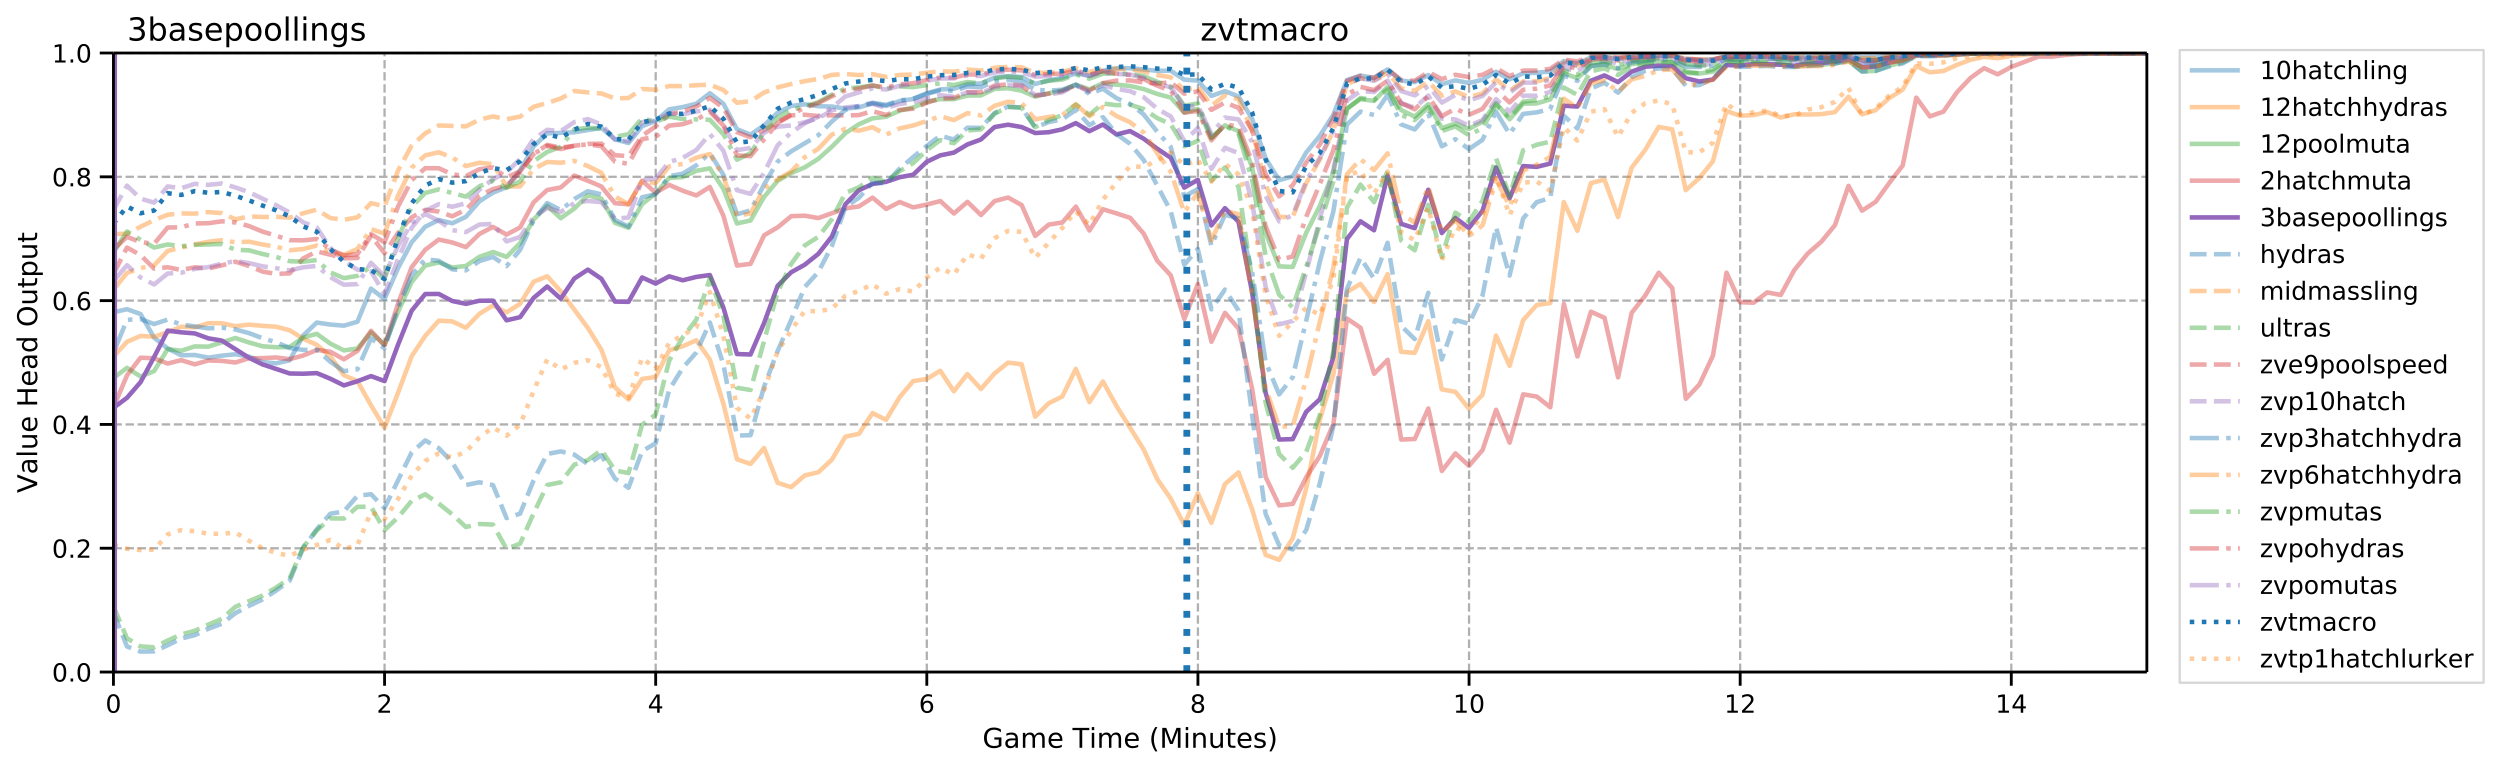 <svg height="450.711" viewBox="0 0 1097.662 338.034" width="1463.549" xmlns="http://www.w3.org/2000/svg" xmlns:xlink="http://www.w3.org/1999/xlink"><defs><style>*{stroke-linecap:butt;stroke-linejoin:round}</style></defs><g id="figure_1"><path d="M0 338.034h1097.662V0H0z" fill="#fff" id="patch_1"/><g id="axes_1"><path d="M49.807 295.074h892.8v-271.8h-892.8z" fill="#fff" id="patch_2"/><g id="matplotlib.axis_1"><g id="xtick_1"><path clip-path="url(#pd19c0a095e)" d="M49.807 295.074v-271.8" fill="none" stroke="#b0b0b0" stroke-dasharray="3.7,1.6" id="line2d_1"/><g id="line2d_2"><defs><path d="M0 0v6" id="mcd0b3c9def" stroke="#000" stroke-width="1.25"/></defs><use x="49.807" xlink:href="#mcd0b3c9def" y="295.074" stroke="#000" stroke-width="1.25"/></g><g id="text_1"><defs><path d="M31.781 66.406q-7.61 0-11.453-7.5Q16.5 51.422 16.5 36.375q0-14.984 3.828-22.484 3.844-7.5 11.453-7.5 7.672 0 11.5 7.5 3.844 7.5 3.844 22.484 0 15.047-3.844 22.531-3.828 7.5-11.5 7.5zm0 7.813q12.266 0 18.735-9.703 6.468-9.688 6.468-28.141 0-18.406-6.468-28.11-6.47-9.687-18.735-9.687-12.25 0-18.718 9.688-6.47 9.703-6.47 28.109 0 18.453 6.47 28.14Q19.53 74.22 31.78 74.22z" id="DejaVuSans-30"/></defs><use xlink:href="#DejaVuSans-30" transform="matrix(.11 0 0 -.11 46.308 312.932)"/></g></g><g id="xtick_2"><path clip-path="url(#pd19c0a095e)" d="M168.847 295.074v-271.8" fill="none" stroke="#b0b0b0" stroke-dasharray="3.7,1.6" id="line2d_3"/><use x="168.847" xlink:href="#mcd0b3c9def" y="295.074" stroke="#000" stroke-width="1.25" id="line2d_4"/><g id="text_2"><defs><path d="M19.188 8.297h34.421V0H7.33v8.297q5.609 5.812 15.296 15.594 9.703 9.797 12.188 12.64 4.734 5.313 6.609 9 1.89 3.688 1.89 7.25 0 5.813-4.078 9.469-4.078 3.672-10.625 3.672-4.64 0-9.797-1.61-5.14-1.609-11-4.89v9.969Q13.767 71.78 18.938 73q5.188 1.219 9.485 1.219 11.328 0 18.062-5.672 6.735-5.656 6.735-15.125 0-4.5-1.688-8.531-1.672-4.016-6.125-9.485-1.218-1.422-7.765-8.187-6.532-6.766-18.453-18.922z" id="DejaVuSans-32"/></defs><use xlink:href="#DejaVuSans-32" transform="matrix(.11 0 0 -.11 165.348 312.932)"/></g></g><g id="xtick_3"><path clip-path="url(#pd19c0a095e)" d="M287.887 295.074v-271.8" fill="none" stroke="#b0b0b0" stroke-dasharray="3.7,1.6" id="line2d_5"/><use x="287.887" xlink:href="#mcd0b3c9def" y="295.074" stroke="#000" stroke-width="1.25" id="line2d_6"/><g id="text_3"><defs><path d="M37.797 64.313L12.89 25.39h24.906zm-2.594 8.593H47.61V25.391h10.407v-8.203H47.609V0h-9.812v17.188H4.89v9.515z" id="DejaVuSans-34"/></defs><use xlink:href="#DejaVuSans-34" transform="matrix(.11 0 0 -.11 284.388 312.932)"/></g></g><g id="xtick_4"><path clip-path="url(#pd19c0a095e)" d="M406.927 295.074v-271.8" fill="none" stroke="#b0b0b0" stroke-dasharray="3.7,1.6" id="line2d_7"/><use x="406.927" xlink:href="#mcd0b3c9def" y="295.074" stroke="#000" stroke-width="1.25" id="line2d_8"/><g id="text_4"><defs><path d="M33.016 40.375q-6.641 0-10.532-4.547-3.875-4.531-3.875-12.437 0-7.86 3.875-12.438 3.891-4.562 10.532-4.562 6.64 0 10.515 4.562 3.875 4.578 3.875 12.438 0 7.906-3.875 12.437-3.875 4.547-10.515 4.547zm19.578 30.922v-8.984q-3.719 1.75-7.5 2.671-3.782.938-7.5.938-9.766 0-14.922-6.594-5.14-6.594-5.875-19.922 2.875 4.25 7.219 6.516 4.359 2.266 9.578 2.266 10.984 0 17.36-6.672 6.374-6.657 6.374-18.125 0-11.235-6.64-18.032-6.641-6.78-17.672-6.78-12.657 0-19.344 9.687-6.688 9.703-6.688 28.109 0 17.281 8.204 27.563 8.203 10.28 22.015 10.28 3.719 0 7.5-.734t7.89-2.187z" id="DejaVuSans-36"/></defs><use xlink:href="#DejaVuSans-36" transform="matrix(.11 0 0 -.11 403.428 312.932)"/></g></g><g id="xtick_5"><path clip-path="url(#pd19c0a095e)" d="M525.967 295.074v-271.8" fill="none" stroke="#b0b0b0" stroke-dasharray="3.7,1.6" id="line2d_9"/><use x="525.967" xlink:href="#mcd0b3c9def" y="295.074" stroke="#000" stroke-width="1.25" id="line2d_10"/><g id="text_5"><defs><path d="M31.781 34.625q-7.031 0-11.062-3.766-4.016-3.765-4.016-10.343 0-6.594 4.016-10.36Q24.75 6.391 31.78 6.391q7.032 0 11.078 3.78 4.063 3.798 4.063 10.345 0 6.578-4.031 10.343-4.016 3.766-11.11 3.766zm-9.86 4.188q-6.343 1.562-9.89 5.906Q8.5 49.079 8.5 55.329q0 8.733 6.219 13.812 6.234 5.078 17.062 5.078 10.89 0 17.094-5.078 6.203-5.079 6.203-13.813 0-6.25-3.547-10.61-3.531-4.343-9.828-5.906 7.125-1.656 11.094-6.5 3.984-4.828 3.984-11.796 0-10.61-6.468-16.282-6.47-5.656-18.532-5.656-12.047 0-18.531 5.656-6.469 5.672-6.469 16.282 0 6.968 4 11.797 4.016 4.843 11.14 6.5zM18.314 54.39q0-5.657 3.53-8.828 3.548-3.172 9.938-3.172 6.36 0 9.938 3.172 3.593 3.171 3.593 8.828 0 5.672-3.593 8.843-3.578 3.172-9.938 3.172-6.39 0-9.937-3.172-3.532-3.172-3.532-8.843z" id="DejaVuSans-38"/></defs><use xlink:href="#DejaVuSans-38" transform="matrix(.11 0 0 -.11 522.468 312.932)"/></g></g><g id="xtick_6"><path clip-path="url(#pd19c0a095e)" d="M645.007 295.074v-271.8" fill="none" stroke="#b0b0b0" stroke-dasharray="3.7,1.6" id="line2d_11"/><use x="645.007" xlink:href="#mcd0b3c9def" y="295.074" stroke="#000" stroke-width="1.25" id="line2d_12"/><g id="text_6"><defs><path d="M12.406 8.297h16.11v55.625l-17.532-3.516v8.985l17.438 3.515h9.86V8.296H54.39V0H12.406z" id="DejaVuSans-31"/></defs><g transform="matrix(.11 0 0 -.11 638.008 312.932)"><use xlink:href="#DejaVuSans-31"/><use x="63.623" xlink:href="#DejaVuSans-30"/></g></g></g><g id="xtick_7"><path clip-path="url(#pd19c0a095e)" d="M764.047 295.074v-271.8" fill="none" stroke="#b0b0b0" stroke-dasharray="3.7,1.6" id="line2d_13"/><use x="764.047" xlink:href="#mcd0b3c9def" y="295.074" stroke="#000" stroke-width="1.25" id="line2d_14"/><g transform="matrix(.11 0 0 -.11 757.048 312.932)" id="text_7"><use xlink:href="#DejaVuSans-31"/><use x="63.623" xlink:href="#DejaVuSans-32"/></g></g><g id="xtick_8"><path clip-path="url(#pd19c0a095e)" d="M883.087 295.074v-271.8" fill="none" stroke="#b0b0b0" stroke-dasharray="3.7,1.6" id="line2d_15"/><use x="883.087" xlink:href="#mcd0b3c9def" y="295.074" stroke="#000" stroke-width="1.25" id="line2d_16"/><g transform="matrix(.11 0 0 -.11 876.088 312.932)" id="text_8"><use xlink:href="#DejaVuSans-31"/><use x="63.623" xlink:href="#DejaVuSans-34"/></g></g><g id="text_9"><defs><path d="M59.516 10.406v19.578h-16.11v8.11h25.875V6.78Q63.578 2.734 56.687.656 49.813-1.422 42-1.422q-17.094 0-26.75 9.985-9.64 10-9.64 27.812 0 17.875 9.64 27.86 9.656 9.984 26.75 9.984 7.125 0 13.547-1.766 6.422-1.75 11.844-5.172v-10.5q-5.47 4.64-11.625 6.985-6.157 2.343-12.938 2.343-13.39 0-20.11-7.468-6.702-7.47-6.702-22.266 0-14.75 6.703-22.219 6.718-7.469 20.11-7.469 5.218 0 9.312.907 4.109.906 7.375 2.812z" id="DejaVuSans-47"/><path d="M34.281 27.484q-10.89 0-15.093-2.484-4.204-2.484-4.204-8.5 0-4.781 3.157-7.594 3.156-2.797 8.562-2.797 7.485 0 12 5.297 4.516 5.297 4.516 14.078v2zm17.922 3.72V0H43.22v8.297Q40.14 3.328 35.547.953q-4.594-2.375-11.234-2.375-8.391 0-13.36 4.719Q6 8.016 6 15.922q0 9.219 6.172 13.906 6.187 4.688 18.437 4.688h12.61v.89q0 6.203-4.078 9.594-4.078 3.39-11.453 3.39-4.688 0-9.141-1.124-4.438-1.125-8.531-3.375v8.312q4.921 1.906 9.562 2.844 4.64.953 9.031.953 11.875 0 17.735-6.156 5.86-6.14 5.86-18.64z" id="DejaVuSans-61"/><path d="M52 44.188q3.375 6.062 8.063 8.937Q64.75 56 71.093 56q8.548 0 13.188-5.984 4.64-5.97 4.64-17V0h-9.03v32.719q0 7.86-2.797 11.656-2.781 3.813-8.485 3.813-6.984 0-11.046-4.641-4.047-4.625-4.047-12.64V0h-9.032v32.719q0 7.906-2.78 11.687-2.782 3.782-8.595 3.782-6.89 0-10.953-4.657-4.047-4.656-4.047-12.625V0H9.08v54.688h9.03v-8.5q3.078 5.03 7.375 7.421Q29.781 56 35.687 56q5.97 0 10.141-3.031Q50 49.953 52 44.187z" id="DejaVuSans-6d"/><path d="M56.203 29.594v-4.39H14.891q.593-9.282 5.593-14.142 5-4.859 13.938-4.859 5.172 0 10.031 1.266 4.86 1.265 9.656 3.812v-8.5Q49.266.734 44.187-.344 39.11-1.422 33.892-1.422q-13.094 0-20.735 7.61-7.64 7.625-7.64 20.625 0 13.421 7.25 21.296Q20.016 56 32.328 56q11.031 0 17.453-7.11 6.422-7.093 6.422-19.296zm-8.984 2.64q-.094 7.36-4.125 11.75-4.032 4.407-10.672 4.407-7.516 0-12.031-4.25-4.516-4.25-5.203-11.97z" id="DejaVuSans-65"/><path d="M-.297 72.906h61.672v-8.312H35.5V0h-9.906v64.594H-.296z" id="DejaVuSans-54"/><path d="M9.422 54.688h8.984V0H9.422zm0 21.296h8.984v-11.39H9.422z" id="DejaVuSans-69"/><path d="M31 75.875q-6.531-11.219-9.719-22.219-3.172-10.984-3.172-22.265 0-11.266 3.203-22.328Q24.517-2 31-13.188h-7.813Q15.875-1.704 12.235 9.375q-3.64 11.078-3.64 22.016 0 10.89 3.61 21.922 3.624 11.046 10.983 22.562z" id="DejaVuSans-28"/><path d="M9.813 72.906h14.703l18.593-49.61 18.703 49.61h14.704V0H66.89v64.016l-18.797-50h-9.907l-18.796 50V0H9.813z" id="DejaVuSans-4d"/><path d="M54.89 33.016V0h-8.984v32.719q0 7.765-3.031 11.61-3.031 3.858-9.078 3.858-7.281 0-11.484-4.64-4.204-4.625-4.204-12.64V0H9.08v54.688h9.03v-8.5q3.235 4.937 7.594 7.374Q30.078 56 35.797 56q9.422 0 14.25-5.828 4.844-5.828 4.844-17.156z" id="DejaVuSans-6e"/><path d="M8.5 21.578v33.11h8.984V21.922q0-7.766 3.016-11.656 3.031-3.875 9.094-3.875 7.265 0 11.484 4.64 4.234 4.64 4.234 12.656v31h8.985V0h-8.984v8.406Q42.047 3.422 37.718 1q-4.313-2.422-10.032-2.422-9.421 0-14.312 5.86Q8.5 10.296 8.5 21.578zM31.11 56z" id="DejaVuSans-75"/><path d="M18.313 70.219V54.688h18.5v-6.985h-18.5V18.016q0-6.688 1.828-8.594 1.828-1.906 7.453-1.906h9.218V0h-9.218q-10.407 0-14.36 3.875-3.953 3.89-3.953 14.14v29.688H2.687v6.984h6.594V70.22z" id="DejaVuSans-74"/><path d="M44.281 53.078v-8.5q-3.797 1.953-7.906 2.922-4.094.984-8.5.984-6.688 0-10.031-2.047-3.344-2.046-3.344-6.156 0-3.125 2.39-4.906 2.391-1.781 9.626-3.39l3.078-.688q9.562-2.047 13.593-5.781 4.032-3.735 4.032-10.422 0-7.625-6.032-12.078-6.03-4.438-16.578-4.438-4.39 0-9.156.86Q10.688.296 5.422 2v9.281q4.984-2.594 9.812-3.89 4.829-1.282 9.579-1.282 6.343 0 9.75 2.172 3.421 2.172 3.421 6.125 0 3.656-2.468 5.61-2.453 1.953-10.813 3.765l-3.125.735q-8.344 1.75-12.062 5.39-3.704 3.64-3.704 9.985 0 7.718 5.47 11.906Q16.75 56 26.811 56q4.97 0 9.36-.734 4.406-.72 8.11-2.188z" id="DejaVuSans-73"/><path d="M8.016 75.875h7.812q7.313-11.516 10.953-22.563 3.64-11.03 3.64-21.921 0-10.938-3.64-22.016-3.64-11.078-10.953-22.563H8.016Q14.5-2 17.703 9.063q3.203 11.063 3.203 22.329 0 11.28-3.203 22.265-3.203 11-9.687 22.219z" id="DejaVuSans-29"/></defs><g transform="matrix(.12 0 0 -.12 431.366 328.338)"><use xlink:href="#DejaVuSans-47"/><use x="77.49" xlink:href="#DejaVuSans-61"/><use x="138.77" xlink:href="#DejaVuSans-6d"/><use x="236.182" xlink:href="#DejaVuSans-65"/><use x="297.705" xlink:href="#DejaVuSans-20"/><use x="329.492" xlink:href="#DejaVuSans-54"/><use x="390.529" xlink:href="#DejaVuSans-69"/><use x="418.313" xlink:href="#DejaVuSans-6d"/><use x="515.725" xlink:href="#DejaVuSans-65"/><use x="577.248" xlink:href="#DejaVuSans-20"/><use x="609.035" xlink:href="#DejaVuSans-28"/><use x="648.049" xlink:href="#DejaVuSans-4d"/><use x="734.328" xlink:href="#DejaVuSans-69"/><use x="762.111" xlink:href="#DejaVuSans-6e"/><use x="825.49" xlink:href="#DejaVuSans-75"/><use x="888.869" xlink:href="#DejaVuSans-74"/><use x="928.078" xlink:href="#DejaVuSans-65"/><use x="989.602" xlink:href="#DejaVuSans-73"/><use x="1041.701" xlink:href="#DejaVuSans-29"/></g></g></g><g id="matplotlib.axis_2"><g id="ytick_1"><path clip-path="url(#pd19c0a095e)" d="M49.807 295.074h892.8" fill="none" stroke="#b0b0b0" stroke-dasharray="3.7,1.6" id="line2d_17"/><g id="line2d_18"><defs><path d="M0 0h-6" id="md00251e1d8" stroke="#000" stroke-width="1.25"/></defs><use x="49.807" xlink:href="#md00251e1d8" y="295.074" stroke="#000" stroke-width="1.25"/></g><g id="text_10"><defs><path d="M10.688 12.406H21V0H10.687z" id="DejaVuSans-2e"/></defs><g transform="matrix(.11 0 0 -.11 22.814 299.253)"><use xlink:href="#DejaVuSans-30"/><use x="63.623" xlink:href="#DejaVuSans-2e"/><use x="95.41" xlink:href="#DejaVuSans-30"/></g></g></g><g id="ytick_2"><path clip-path="url(#pd19c0a095e)" d="M49.807 240.714h892.8" fill="none" stroke="#b0b0b0" stroke-dasharray="3.7,1.6" id="line2d_19"/><use x="49.807" xlink:href="#md00251e1d8" y="240.714" stroke="#000" stroke-width="1.25" id="line2d_20"/><g transform="matrix(.11 0 0 -.11 22.814 244.893)" id="text_11"><use xlink:href="#DejaVuSans-30"/><use x="63.623" xlink:href="#DejaVuSans-2e"/><use x="95.41" xlink:href="#DejaVuSans-32"/></g></g><g id="ytick_3"><path clip-path="url(#pd19c0a095e)" d="M49.807 186.354h892.8" fill="none" stroke="#b0b0b0" stroke-dasharray="3.7,1.6" id="line2d_21"/><use x="49.807" xlink:href="#md00251e1d8" y="186.354" stroke="#000" stroke-width="1.25" id="line2d_22"/><g transform="matrix(.11 0 0 -.11 22.814 190.533)" id="text_12"><use xlink:href="#DejaVuSans-30"/><use x="63.623" xlink:href="#DejaVuSans-2e"/><use x="95.41" xlink:href="#DejaVuSans-34"/></g></g><g id="ytick_4"><path clip-path="url(#pd19c0a095e)" d="M49.807 131.994h892.8" fill="none" stroke="#b0b0b0" stroke-dasharray="3.7,1.6" id="line2d_23"/><use x="49.807" xlink:href="#md00251e1d8" y="131.994" stroke="#000" stroke-width="1.25" id="line2d_24"/><g transform="matrix(.11 0 0 -.11 22.814 136.173)" id="text_13"><use xlink:href="#DejaVuSans-30"/><use x="63.623" xlink:href="#DejaVuSans-2e"/><use x="95.41" xlink:href="#DejaVuSans-36"/></g></g><g id="ytick_5"><path clip-path="url(#pd19c0a095e)" d="M49.807 77.634h892.8" fill="none" stroke="#b0b0b0" stroke-dasharray="3.7,1.6" id="line2d_25"/><use x="49.807" xlink:href="#md00251e1d8" y="77.634" stroke="#000" stroke-width="1.25" id="line2d_26"/><g transform="matrix(.11 0 0 -.11 22.814 81.813)" id="text_14"><use xlink:href="#DejaVuSans-30"/><use x="63.623" xlink:href="#DejaVuSans-2e"/><use x="95.41" xlink:href="#DejaVuSans-38"/></g></g><g id="ytick_6"><path clip-path="url(#pd19c0a095e)" d="M49.807 23.274h892.8" fill="none" stroke="#b0b0b0" stroke-dasharray="3.7,1.6" id="line2d_27"/><use x="49.807" xlink:href="#md00251e1d8" y="23.274" stroke="#000" stroke-width="1.25" id="line2d_28"/><g transform="matrix(.11 0 0 -.11 22.814 27.453)" id="text_15"><use xlink:href="#DejaVuSans-31"/><use x="63.623" xlink:href="#DejaVuSans-2e"/><use x="95.41" xlink:href="#DejaVuSans-30"/></g></g><g id="text_16"><defs><path d="M28.61 0L.78 72.906h10.297l23.11-61.375 23.14 61.375h10.25L39.797 0z" id="DejaVuSans-56"/><path d="M9.422 75.984h8.984V0H9.422z" id="DejaVuSans-6c"/><path d="M9.813 72.906h9.859v-29.89h35.844v29.89h9.859V0h-9.86v34.719H19.673V0h-9.86z" id="DejaVuSans-48"/><path d="M45.406 46.39v29.594h8.985V0h-8.985v8.203Q42.578 3.328 38.25.953q-4.313-2.375-10.375-2.375-9.906 0-16.14 7.906-6.22 7.922-6.22 20.813 0 12.89 6.22 20.797Q17.968 56 27.874 56q6.063 0 10.375-2.375 4.328-2.36 7.156-7.234zm-30.61-19.093q0-9.906 4.079-15.547 4.078-5.64 11.203-5.64 7.125 0 11.219 5.64 4.11 5.64 4.11 15.547 0 9.906-4.11 15.547-4.094 5.64-11.219 5.64-7.125 0-11.203-5.64-4.078-5.64-4.078-15.547z" id="DejaVuSans-64"/><path d="M39.406 66.219q-10.75 0-17.078-8.016-6.312-8-6.312-21.828 0-13.766 6.312-21.781 6.328-8 17.078-8 10.735 0 17.016 8 6.281 8.015 6.281 21.781 0 13.828-6.281 21.828-6.281 8.016-17.016 8.016zm0 8q15.328 0 24.5-10.281 9.188-10.282 9.188-27.563 0-17.234-9.188-27.516-9.172-10.28-24.5-10.28-15.375 0-24.593 10.25-9.204 10.265-9.204 27.546t9.204 27.563q9.218 10.28 24.593 10.28z" id="DejaVuSans-4f"/><path d="M18.11 8.203v-29H9.077v75.484h9.031v-8.296q2.844 4.875 7.157 7.234Q29.594 56 35.594 56q9.968 0 16.187-7.906 6.235-7.907 6.235-20.797T51.78 6.484q-6.218-7.906-16.187-7.906-6 0-10.328 2.375-4.313 2.375-7.157 7.25zm30.578 19.094q0 9.906-4.079 15.547-4.078 5.64-11.203 5.64-7.14 0-11.218-5.64-4.079-5.64-4.079-15.547 0-9.906 4.078-15.547 4.079-5.64 11.22-5.64 7.124 0 11.202 5.64t4.078 15.547z" id="DejaVuSans-70"/></defs><g transform="matrix(0 -.12 -.12 0 16.318 216.455)"><use xlink:href="#DejaVuSans-56"/><use x="68.299" xlink:href="#DejaVuSans-61"/><use x="129.578" xlink:href="#DejaVuSans-6c"/><use x="157.361" xlink:href="#DejaVuSans-75"/><use x="220.74" xlink:href="#DejaVuSans-65"/><use x="282.264" xlink:href="#DejaVuSans-20"/><use x="314.051" xlink:href="#DejaVuSans-48"/><use x="389.246" xlink:href="#DejaVuSans-65"/><use x="450.77" xlink:href="#DejaVuSans-61"/><use x="512.049" xlink:href="#DejaVuSans-64"/><use x="575.525" xlink:href="#DejaVuSans-20"/><use x="607.313" xlink:href="#DejaVuSans-4f"/><use x="686.023" xlink:href="#DejaVuSans-75"/><use x="749.402" xlink:href="#DejaVuSans-74"/><use x="788.611" xlink:href="#DejaVuSans-70"/><use x="852.088" xlink:href="#DejaVuSans-75"/><use x="915.467" xlink:href="#DejaVuSans-74"/></g></g></g><path clip-path="url(#pd19c0a095e)" d="M49.807 137.09l5.952-1.335 5.952 2.132 5.952 10.345 5.952 4.78 5.952 2.975 5.952-.12 5.952 1.166 5.952-.885 5.952-.6 5.952.994 5.952 2.46 5.952.518 5.952-1.325 5.952-10.914 5.952-5.66 5.952.874 5.952.496 5.952-1.723 5.952-14.549 5.952 4.544 5.952-13.576 5.952-11.318 5.952-6.807 5.952-2.948 5.952 1.42 5.952-2.815 5.952-6.832 5.952-3.804 5.952-2.386 5.952-7.412 5.952-10.51 5.952-5.713 11.904-.481 11.904-1.938 5.952 5.048 5.952 1.61 5.952-7.402 5.952-2.264 5.952-5.137 5.952-.98 5.952-1.498 5.952-4.58 5.952 4.603 5.952 11.173 5.952 2.39 5.952-4.065 5.952-5.57 5.952-2.956 5.952-.715 5.952.811 5.952.173 5.952.904 5.952-.577 5.952-1.72 5.952 1.12 5.952-2.171 5.952-.88 5.952-2.482 5.952-1.714 5.952-.307 5.952-2.021 5.952-.296 5.952-2.57 5.952-.662 5.952.386 5.952 3.066 5.952-1.575 5.952-1.119 5.952-1.959 5.952 1.104 5.952-2.3 5.952-1.048 5.952-.032 11.904 1.132 5.952.005 5.952 3.9 5.952.402 5.952 6.727 5.952-2.087 5.952 2.34 5.952 9.718 5.952 17.49 5.952 9.553 5.952-1.706 5.952-10.49 5.952-7.257 5.952-9.3 5.952-15.236 5.952-1.952 5.952 1.004 5.952-3.701 5.952 4.933 5.952.642 5.952-3.105 5.952 4.012 5.952-1.656 5.952 1.132 5.952-1.405 5.952-3.532 5.952 3.392 5.952-2.71 5.952-.258 5.952-.555 5.952-4.54 5.952 1.008 5.952-2.59 5.952-.237 5.952.688 5.952-.772 5.952-.326 5.952-.158 5.952.1 5.952 1.448 5.952.362 5.952-.222 5.952-1.407 17.856-.105 5.952.128 5.952.269 11.904-.174 11.904-.692 5.952 1.057 5.952-.114 5.952-.558 5.952-.394 5.952-.607 23.808-.187 29.76-.06 113.088-.006h0" fill="none" opacity=".4" stroke="#1f77b4" stroke-linecap="square" stroke-width="2" id="line2d_29"/><path clip-path="url(#pd19c0a095e)" d="M49.807 156.603l5.952-6.53 5.952-2.587 5.952.383 5.952-1.964 5.952-2.46 5.952.322 5.952-1.864h5.952l5.952 1.31 5.952-.681 5.952.534 5.952.379 5.952 1.56 5.952 3.71 5.952 2.67 5.952 5.079 5.952 8.282 5.952 2.57 5.952 10.6 5.952 9.875 5.952-15.377 5.952-15.988 5.952-8.932 5.952-6.695 5.952.317 5.952 2.81 5.952-6.146 5.952-3.651 5.952 3.029 5.952-3.754 5.952-9.7 5.952-2.39 5.952 6.572 11.904 16.093 5.952 9.594 5.952 16.487 5.952 5.379 5.952-9.052 5.952-.878 5.952-11.72 5.952-1.777 5.952-2.601 5.952 8.43 5.952 19.422 5.952 24.382 5.952 2.074 5.952-7.007 5.952 15.267 5.952 1.902 5.952-5.132 5.952-1.392 5.952-5.515 5.952-10.12 5.952-1.237 5.952-9.106 5.952 2.944 5.952-9.916 5.952-7.073 5.952-.943 5.952-3.586 5.952 8.974 5.952-7.526 5.952 6.55 5.952-6.811 5.952-4.762 5.952.72 5.952 23.015 5.952-5.905 5.952-2.94 5.952-12.15 5.952 14.589 5.952-9.063 5.952 10.768 11.904 19.054 5.952 12.965 5.952 8.668 5.952 11.436 5.952-13.786 5.952 12.933 5.952-16.992 5.952-5.127 5.952 16.11 5.952 20.107 5.952 2.182 5.952-9.449 5.952-22.022 5.952-30.065 5.952-19.862 5.952-36.176 5.952-3.572 5.952 7.92 5.952-12.246 5.952 34.145 5.952.444 5.952-13.893 5.952 29.945 5.952 1.033 5.952 7.409 5.952-6.068 5.952-26.039 5.952 13.302 5.952-20.072 5.952-6.617 5.952-.857 5.952-44.369 5.952 12.628 5.952-20.934 5.952-1.533 5.952 16.41 5.952-21.61 5.952-7.78 5.952-10.175 5.952 1.093 5.952 26.685 5.952-5.28 5.952-7.408 5.952-22.087 5.952 2.119 5.952-.309 5.952-1.317 5.952 2.374 5.952-1.386 5.952.103 5.952-.182 5.952-.884 5.952-6.766 5.952 7.757 5.952-1.829 5.952-5.31 5.952-3.686 5.952-10.39 5.952 2.758 5.952-.57 5.952-2.716 5.952-2.19 5.952-1.318 5.952.57 5.952-.982 11.904-1.054 83.328-.229 29.76-.003h0" fill="none" opacity=".4" stroke="#ff7f0e" stroke-linecap="square" stroke-width="2" id="line2d_30"/><path clip-path="url(#pd19c0a095e)" d="M49.807 165.95l5.952-4.44 5.952 3.812 5.952-2.392 5.952-9.677 5.952.766 5.952-1.926 5.952.105 11.904-3.788 5.952 1.961 5.952 1.663 5.952.423 5.952-.1 5.952-4.15 5.952-1.64 5.952 4.298 5.952 2.986 5.952-.83 5.952-7.043 5.952 5.383 5.952-14.513 5.952-13.038 5.952-7.212 5.952-1.353 5.952 2.208 5.952-.66 5.952-4.042 5.952-2.086 5.952 2.116 5.952-6.002 5.952-10.395 5.952-6.059 5.952 5.485 5.952-4.238 5.952-5.808 5.952 1.464 5.952 10.621 5.952 2.183 5.952-10.426 5.952-4.695 5.952-6.847 5.952-.318 5.952-2.757 5.952-1.055 5.952 8.988 5.952 15.182 5.952-1.296 5.952-10.317 5.952-7.125 5.952-3.365 5.952-2.527 5.952-3.735 5.952-5.304 5.952-5.979 5.952-3.928 5.952-2.57 5.952-.702 5.952-2.657 5.952-1.417 5.952-2.542 5.952-1.126 5.952.013 5.952-1.58 5.952-.052 5.952-2.857 5.952-.33 5.952 1.118 5.952 2.608 5.952-1.524 5.952-1.14 5.952-2.638 5.952 2.096 5.952-2.676 11.904 1.196 5.952 1.34 5.952 2.148 5.952 1.586 5.952 6.586 5.952-1.587 5.952 12.832 5.952-5.638 5.952 2.554 5.952 15.833 5.952 28.866 5.952 14.677 5.952.24 5.952-15.048 5.952-11.73 5.952-14.816 5.952-27.975 5.952-4.09 5.952.753 5.952-6.16 5.952 10.196 5.952 2.869 5.952-5.427 5.952 10.464 5.952-2.008 5.952 2.38 5.952-3.149 5.952-8.216 5.952 7.132 5.952-6.841 5.952-.13 5.952-1.73 5.952-11.494 5.952 2.172 5.952-5.288 5.952-.74 5.952 2.05 5.952-2.219 5.952-.888 5.952-.177 5.952.213 5.952 4.07 5.952.925 5.952-.832 5.952-3.82 5.952.222 5.952-.135 11.904.606 5.952.876 5.952-.557 5.952-.213 5.952-.617 5.952-1.135 5.952 4.664 5.952-.214 5.952-2.305 5.952-1.413 5.952-2.901 11.904-.197 5.952-.427 5.952-.295 5.952-.157 5.952.077 17.856-.209 113.088-.027h0" fill="none" opacity=".4" stroke="#2ca02c" stroke-linecap="square" stroke-width="2" id="line2d_31"/><path clip-path="url(#pd19c0a095e)" d="M49.807 178.893l5.952-14.084 5.952-7.751 5.952.252 5.952 2.312 5.952-1.49 5.952 1.836 5.952-1.697 5.952.187 5.952.702 5.952-1.856 5.952-.053 5.952-.304 5.952.754 5.952-1.596 5.952-2.448 5.952.793 5.952 3.306 5.952-3.704 5.952-8.791 5.952 6.424 5.952-18.391 5.952-15.965 5.952-7.658 5.952-4.495 5.952 1.291 5.952 2.03 5.952-5.772 5.952-3.104 5.952 3.382 5.952-3.147 5.952-11.022 5.952-5.411 5.952-1.113 5.952-5.213 5.952 2.245 5.952 2.542 5.952 7.327 5.952.49 5.952-10.385 5.952 5.323 5.952-3.475 5.952 2.573 5.952 2.08 5.952-3.74 5.952 12.63L323.6 116.6l5.952-.757 5.952-12.543 5.952-3.478 5.952-4.906 5.952-.218 5.952 1.049 11.904-4.264 5.952-.858 5.952-3.847 5.952 4.959 5.952-3.047 5.952 2.368 5.952-1.243 5.952-1.546 5.952 5.455 5.952-5.104 5.952 5.783 5.952-6.106 5.952-1.57 5.952 3.322 5.952 13.542 5.952-4.995 5.952-.913 5.952-6.99 5.952 10.512 5.952-9.334 5.952 1.823 5.952 1.952 5.952 6.928 5.952 11.864 5.952 6.458 5.952 19.168 5.952-15.353 5.952 25.33 5.952-12.684 5.952 6.875 5.952 26.397 5.952 38.816 5.952 12.462 5.952-.692 5.952-11.735 5.952-9.333 5.952-14.095 5.952-46.195 5.952 4.045 5.952 20.187 5.952-6.098 5.952 34.999 5.952-.239 5.952-13.405 5.952 27.423 5.952-7.71 5.952 5.424 5.952-6.892 5.952-17.661 5.952 14.424 5.952-21.228 5.952.984 5.952 4.69 5.952-45.329 5.952 23.023 5.952-19.65 5.952 2.695 5.952 26.135 5.952-28.315 5.952-7.56 5.952-10.064 5.952 6.75 5.952 48.601 5.952-6.283 5.952-12.702 5.952-36.387 5.952 12.971 5.952.206 5.952-4.527 5.952 1.137 5.952-10.919 5.952-7.336 5.952-5.16 5.952-7.25 5.952-17.237 5.952 10.895 5.952-3.877 5.952-8.236 5.952-7.756 5.952-29.745 5.952 8.214 5.952-2.08 5.952-8.53 5.952-6.279 5.952-4.291 5.952 2.705 5.952-3.224 11.904-4.563 5.952.02 5.952-.73 5.952-.445 11.904-.253 5.952.064 17.856-.154 11.904.025 11.904-.078 35.712-.008h0" fill="none" opacity=".4" stroke="#d62728" stroke-linecap="square" stroke-width="2" id="line2d_32"/><path clip-path="url(#pd19c0a095e)" d="M49.807 179.068l5.952-4.412 5.952-6.86 5.952-11.046 5.952-11.581 5.952.745 5.952.472 5.952 2.167 5.952 1.002 11.904 7.538 5.952 2.916 11.904 3.972 5.952.112 5.952-.273 5.952 2.456 5.952 2.937 5.952-1.83 5.952-2.252 5.952 2.186 5.952-16.045 5.952-14.858 5.952-7.308 5.952-.049 5.952 3.113 5.952 1.23 5.952-1.356 5.952-.02 5.952 8.613 5.952-1.379 5.952-8.465 5.952-5.003 5.952 5.359 5.952-8.853 5.952-3.901 5.952 4.008 5.952 10.007 5.952.118 5.952-10.692 5.952 2.649 5.952-3.154 5.952 1.741 5.952-1.48 5.952-.829 5.952 14.3 5.952 20.375 5.952.202 5.952-13.776 5.952-16.393 5.952-5.924 5.952-3.324 5.952-4.745 5.952-7.637 5.952-14.175 5.952-6.176 5.952-2.701 5.952-.95 5.952-2.02 5.952-1.103 5.952-5.685 5.952-2.82 5.952-1.205 5.952-3.574 5.952-2.194 5.952-5.448 5.952-1.038 5.952 1.03 5.952 2.62 5.952-.354 5.952-1.275 5.952-2.724 5.952 3.545 5.952-2.921 5.952 4.367 5.952-1.49 5.952 3.327 5.952 4.408 5.952 3.974 5.952 13.122 5.952-3.421 5.952 20.001 5.952-7.562 5.952 5.953 5.952 30.746 5.952 44.32 5.952 20.564 5.952-.184 5.952-12.023 5.952-5.49 5.952-18.576 5.952-51.729 5.952-7.817 5.952 3.937 5.952-23.962 5.952 21.156 5.952 1.878 5.952-16.844 5.952 18.986 5.952-6.617 5.952 4.404 5.952-7.57 5.952-18.968 5.952 13.47 5.952-14.118 5.952.342 5.952-1.433 5.952-25.42 5.952.371 5.952-11.335 5.952-2.32 5.952 2.917 5.952-4.556 5.952-2.18 5.952-.43 5.952.16 5.952 5.31 5.952 1.438 5.952-.87 5.952-6.364 5.952.253 5.952-.663 5.952.027 5.952.25 5.952.45 5.952-.934 5.952-.268 5.952-.53 5.952-1.052 5.952 3.453 5.952-.316 5.952-1.776 5.952-.953 5.952-2.169 11.904-.142 5.952-.371 11.904-.373 5.952.09 17.856-.218 113.088-.03h0" fill="none" stroke="#9467bd" stroke-linecap="square" stroke-width="2" id="line2d_33"/><path clip-path="url(#pd19c0a095e)" d="M49.807 268.977l5.952 14.867 5.952 2.243 5.952-.084 5.952-2.696 5.952-2.944 5.952-1.487 5.952-2.8 5.952-2.214 5.952-4.668 5.952-3.171 5.952-2.837 5.952-3.87 5.952-4.387 5.952-14.348 5.952-8.171 5.952-6.85 5.952-1.003 5.952-6.845 5.952-.718 5.952 6.074 11.904-24.416 5.952-5.281 5.952 3.41 5.952 6.259 5.952 9.921 5.952-1.195 5.952 1.22 5.952 14.491 5.952-1.946 5.952-14.635 5.952-11.584 5.952-1.107 5.952 1.416 5.952 4.165 5.952-3.887 5.952 10.245 5.952 4.019 5.952-16.06 5.952-3.46 5.952-23.484 5.952-9.63 5.952-6.758 5.952-13.16 5.952 18.453 5.952 31.162 5.952-.133 5.952-21.319 5.952-15.65 5.952-13.65 5.952-14.462 5.952-6.533 5.952-11.472 5.952-17.065 5.952-4.141 5.952-6.615 5.952.376 5.952-6.515 5.952-5.078 5.952-4.894 5.952-4.51 5.952 1.693 5.952-5.166 5.952.026 5.952-6.455 5.952-2.875 5.952.47 5.952 8.71 5.952-2.368 5.952-1.206 5.952-4.136 5.952 6.735 5.952-3.553 5.952 7.42 5.952 4.302 5.952 7.06 11.904 22.446 5.952 23.585 5.952-6.915 5.952 26.504 5.952-8.693 5.952 9.187 5.952 45.623 5.952 43.635 5.952 13.84 5.952 1.818 5.952-8.559 5.952-20.47 5.952-25.172 5.952-60.15 5.952-13.703 5.952 9.163 5.952-15.749 5.952 36.476 5.952 5.79 5.952-20.291 5.952 29.257 5.952-17.345 5.952 1.647 5.952-12.314 5.952-30.054 5.952 21.237 5.952-25.101 5.952-7.134 5.952-1.825 5.952-36.152 5.952 5.612 5.952-17.518 5.952-2.58 5.952 4.395 5.952-6.753 5.952-2.822 5.952-1.115 5.952.175 5.952 7.483 5.952-.304 5.952-2.775 5.952-5.803 5.952.6 11.904-.442 5.952.463 5.952.007 11.904-.923 5.952-.522 5.952-1.39 5.952 4.829 5.952-.296 5.952-1.892 5.952-1.372 5.952-3.284 5.952.165 5.952-.282 5.952-.583 5.952-.32 5.952-.164 11.904-.036 17.856-.074 107.136-.008h0" fill="none" opacity=".4" stroke="#1f77b4" stroke-dasharray="7.4,3.2" stroke-width="2" id="line2d_34"/><path clip-path="url(#pd19c0a095e)" d="M49.807 102.734l5.952-.089 5.952-3.104 5.952-2.893 5.952-2.368 5.952-.584 5.952.104 5.952-.67 5.952.445 5.952 2.743L109.327 95l5.952.29 5.952-.105 5.952.363 5.952-1.929 5.952-1.577 5.952 3.687 5.952.777 5.952-1.084 5.952-6.238 5.952 1.419 5.952-15.785 5.952-10.888 5.952-5.366 5.952-3.478 11.904.397 5.952-2.94 5.952-1.438 5.952 1.233 5.952-1.129 5.952-4.318 5.952-1.699 5.952-1.934 5.952-3.308 5.952.633 5.952.454 5.952 2.187 5.952-.206 5.952-3.951 5.952.344 5.952-1.651 5.952.078 5.952-.416 5.952-.246 5.952 2.354 5.952 5.597 5.952-.706 5.952-3.778 5.952-2.265 5.952-1.496 5.952-1.242 5.952-.968 5.952-1.77 5.952-.414 5.952.494 5.952-.399 5.952 1.196 5.952-.862 5.952-.173 5.952-.791 5.952-.673 5.952.217 5.952-.928 5.952.382 5.952-1.186 5.952-.403 5.952.235 5.952 2.352 5.952.002 5.952-.388 5.952-1.625 5.952 1.705 5.952-1.608 11.904.445 5.952.86 5.952 1.575 5.952 1.036 5.952 5.625 5.952-1.507 5.952 8.291 5.952-4.431 5.952 1.66 5.952 13.747 5.952 23.757 5.952 14.202 5.952-.031 5.952-14.867 5.952-10.346 5.952-12.77 5.952-20.18 5.952-2.755 5.952.788 5.952-3.198 5.952 6.85 5.952 1.112 5.952-4.027 5.952 6.11 5.952-1.839 5.952 2.513L650.96 41l5.952-6.141 5.952 4.949 5.952-4.034 5.952-.064 5.952-1.41 5.952-6.852 5.952 1.224 5.952-3.293 5.952-.327 5.952.721 5.952-.788 5.952-.144 5.952-.394 5.952-.02 5.952 1.336 5.952.39 5.952-.13 5.952-1.125 17.856-.175 17.856.297 11.904-.256 5.952-.46 5.952 1.254 5.952-.011 5.952-.736 5.952-.454 5.952-.81 71.424-.269 95.232-.004h0" fill="none" opacity=".4" stroke="#ff7f0e" stroke-dasharray="7.4,3.2" stroke-width="2" id="line2d_35"/><path clip-path="url(#pd19c0a095e)" d="M49.807 266.213l5.952 14.047 5.952 3.562 5.952.397 5.952-2.985 5.952-2.655 5.952-1.629 5.952-2.707 5.952-2.537 5.952-5.296 11.904-4.937 5.952-3.506 5.952-4.041 5.952-13.716 5.952-7.298 5.952-5.31 5.952.066 5.952-5.145 5.952-.04 5.952 10.283 5.952-5.646 5.952-7.196 5.952-2.889 5.952 4.059 5.952 4.783 5.952 5.505 5.952-1.316 5.952.252 5.952 10.712 5.952-2.341 5.952-13.337 5.952-12.423 5.952-1.18 5.952-7.753 5.952-1.977 5.952-4.428 5.952 8.961 5.952 1.152 5.952-21.219 5.952-4.467 5.952-23.7 5.952-10.262 5.952-7.65 5.952-18.25 5.952 16.59 5.952 31.502 5.952.971 11.904-43.056 5.952-12.312 5.952-8.102 5.952-3.736 5.952-7.718 5.952-11.577 5.952-2.495 5.952-4.211 5.952 1.882 5.952-4.74 5.952-3.551 5.952-5.646 5.952-4.46 5.952 1.367 5.952-5.573 5.952-.518 5.952-6.836 5.952-2.936 5.952.254 5.952 8.568 5.952-3.133 5.952-2.113 5.952-4.642 5.952 4.492 5.952-4.993 5.952.752 5.952-.207 5.952 1.882 5.952 3.966 5.952 2.747 5.952 9.668 5.952-2.393 5.952 17.477 5.952-5.768 5.952 8.475 5.952 40.748 5.952 53.991 5.952 22.556 5.952 6.067 5.952-7.041 5.952-16.139 5.952-28.098 5.952-62.91 5.952-10.156 5.952 7.696 5.952-13.575 5.952 30.384 5.952 4.347 5.952-19.973 5.952 22.84 5.952-19.433 5.952 3.846 5.952-8.968 5.952-18.751 5.952 16.588 5.952-20.086 5.952-2.41 5.952-1.323 5.952-23.816 5.952 3.248 5.952-10.41 5.952-1.253 5.952 2.97 5.952-3.717 5.952-1.226 5.952-.643 5.952-.012 5.952 4.703 5.952.087 5.952-1.702 5.952-3.557 5.952.502 11.904-.318 11.904.719 5.952-.378 5.952-.196 5.952-.325 5.952-1.092 5.952 3.474 5.952-.533 5.952-1.545 5.952-1.08 5.952-2.18 5.952-.005 23.808-.62 17.856-.039 59.52-.014 59.52-.001h0" fill="none" opacity=".4" stroke="#2ca02c" stroke-dasharray="7.4,3.2" stroke-width="2" id="line2d_36"/><path clip-path="url(#pd19c0a095e)" d="M49.807 120.262l5.952-11.554 5.952 3.272 5.952 5.975 5.952-.61 5.952 1.209 5.952-1.21 5.952.518 5.952-1.354 5.952-1.617 5.952 1.911 5.952 2.431 5.952 1.043 5.952-.253 5.952-6.562 5.952-3.068 5.952 1.435 5.952 1.568 5.952-.138 5.952-9.726 5.952 7.63 5.952-8.969 5.952-6.763 5.952-3.29 5.952.76 5.952 2.063 5.952-2.916 5.952-6.075 5.952-2.96 5.952-1.493 5.952-5.728 5.952-8.162 5.952-4 5.952 1.182 11.904-1.608 5.952-.137 5.952 5.09 5.952.377 5.952-8.88 5.952-4.162 5.952-5.371 5.952-1.092 5.952-2.233 5.952-3.816 5.952 4.385 5.952 10.66 5.952 2.22 5.952-3.082 5.952-3.637 5.952-2.862 5.952-.285 5.952.561 5.952-.317 5.952.085 5.952-.18 5.952-1.727 5.952 1.648 5.952-2.207 5.952-.502 5.952-2.61 5.952-1.871 5.952-.251 5.952-2.533 5.952-.007 5.952-2.867 5.952-.578 5.952.498 5.952 4.49 5.952-.827 5.952-1.23 5.952-2.5 5.952 2.328 5.952-3.271 5.952-1.117 5.952-.086 5.952.857 5.952.53 5.952-.598 5.952 5.034 5.952-.983 5.952 8.104 5.952-3.211 5.952 2.301 5.952 9.802 5.952 19.283 5.952 9.806 5.952-4.907 5.952-9.998 5.952-7.87 5.952-11.495 5.952-16.412 5.952-2.24 5.952.928 5.952-3.938 5.952 4.854 5.952.312 5.952-3.81 5.952 3.058 5.952-1.878 5.952.991 5.952-.986 5.952-2.97 5.952 3.518 5.952-2.4 5.952-.007 5.952-.759 5.952-4.09 5.952.828 5.952-2.176 5.952-.158 5.952.619 5.952-.598 11.904-.257 5.952.038 5.952 1.317 5.952.438 5.952-.084 5.952-1.237L770 24.805l5.952.072 5.952.241 5.952.528 11.904-.091 5.952-.314 5.952-.55 5.952 1.977 5.952-.38 5.952-1.034 5.952-.62 5.952-.98 11.904-.032 17.856-.272 11.904-.005 29.76-.057 95.232-.014h0" fill="none" opacity=".4" stroke="#d62728" stroke-dasharray="7.4,3.2" stroke-width="2" id="line2d_37"/><path clip-path="url(#pd19c0a095e)" d="M49.807 92.117l5.952-10.6 5.952 5.705 5.952 1.751 5.952-7.121 5.952.79 5.952-1.916 5.952.443 5.952-.61 5.952 1.744 5.952 2.064 11.904 5.713 5.952 3.26 5.952 4.29 5.952 2.293 5.952 8.881 5.952 5.745 5.952 3.866 5.952.704 5.952 10.052 5.952-15.413 5.952-13.755 5.952-7.431 5.952-2.933 5.952 1.127 5.952-1.49 5.952-6.006 5.952-4.568 5.952-3.038 5.952-5.88 5.952-8.753L240.271 57l5.952.548 5.952-3.95 5.952-1.29 5.952 2.343 5.952 6.69 5.952.655 5.952-8.347 5.952-.753 5.952-2.98 5.952.286 5.952-1.233 5.952-.752 5.952 6.526L323.6 65.92l5.952-.945 5.952-6.704 5.952-2.662 5.952-.527 5.952-1.426 5.952-1.745 5.952-3.437 5.952-1.327 5.952-.581 5.952-1.027 5.952 1.856 5.952-1.762 5.952-.712 5.952-1.748 5.952-1.363 5.952.674 5.952-1.881 5.952.294 5.952-2.689 5.952-.833 5.952.46 5.952 3.795 5.952-.168 5.952-.922 5.952-3.162 5.952 2.97 5.952-2.986 5.952 1.676 5.952.997 5.952 2.628 5.952 5.065 5.952 3.412 5.952 10.821 5.952-5.755 5.952 17.92 5.952-9.23 5.952 2.36 5.952 21.404 5.952 37.406 5.952 16.368 5.952-1.52 5.952-21.507 5.952-23.57 5.952-21.282 5.952-30.513 5.952-4.006 5.952.358 5.952-4.967 5.952 9.927 5.952 1.933 5.952-5.324 5.952 10.153 5.952.314 5.952 2.766 5.952-2.474 5.952-9.224 5.952 5.65 5.952-7.14 5.952.033 5.952-1.678 5.952-10.419 5.952 1.36 5.952-4.361 5.952-.44 5.952 1.43 5.952-1.563 5.952-.327 5.952-.58 5.952-.046 5.952 2.567 5.952.515 5.952-.386 5.952-2.277L770 25.708l5.952.075 5.952.333 5.952.54 11.904-.003 5.952-.356 5.952-.847 5.952 2.357 5.952-.128 5.952-1.351 5.952-.911 5.952-1.567 11.904-.09 11.904-.328 11.904-.043 23.808-.099 107.136-.016h0" fill="none" opacity=".4" stroke="#9467bd" stroke-dasharray="7.4,3.2" stroke-width="2" id="line2d_38"/><path clip-path="url(#pd19c0a095e)" d="M49.807 154.855l5.952-14.426 5.952-.35 5.952 2.202 5.952-1.956 5.952 2.162 11.904 1.688 5.952-.302 5.952.788 5.952 1.6 5.952 2.233 5.952 1.792 5.952 2.505 5.952.842 5.952-.076 5.952 5.284 5.952 4.116 5.952-.814 5.952-13.526 5.952 4.3 5.952-17.875 5.952-14.203 5.952-6.996 5.952.643 5.952 3.782 5.952.423 5.952-4.062 5.952-1.834 5.952 4.04 5.952-7.145 5.952-13.025 5.952-7.522 5.952 3.12 5.952-4.872 5.952-3.438 5.952 1.396 5.952 11.199 5.952 2.955 5.952-12.876 5.952-1.347 5.952-7.935 5.952-1.097 5.952-3.679 5.952-5.332 5.952 9.488 5.952 17.342 5.952-1.687 5.952-11.351 5.952-10.094 5.952-4.498 11.904-7.076 5.952-6.005 5.952-5.11 5.952-1.712 5.952-1.429 5.952.924 5.952-1.907 5.952-.808 5.952-2.098 5.952-1.55 5.952.324 5.952-2.013 5.952.32 5.952-2.578 5.952-.624 5.952.566 5.952 3.744 5.952.377 5.952-.382 5.952-2.209 5.952 4.023 5.952-2.225 5.952 4.116 5.952 2.555 5.952 4.54 5.952 7.588 5.952 6.705 5.952 21.747 5.952-3.207 5.952 24.81 5.952-13.538 5.952 1.51 5.952 23.333 5.952 39.79 5.952 14.224 5.952-7.547 5.952-24.958 5.952-25.68 5.952-22.167 5.952-38.12 5.952-5.703 5.952 1.5 5.952-8.826 5.952 12.949 5.952 2.224 5.952-6.893 5.952 14.274 5.952-3.111 5.952 4.365 5.952-4.08 5.952-12.376 5.952 9.868 5.952-8.876 5.952-.68 5.952-1.478 5.952-14.685 5.952 2.353 5.952-6.545 5.952-.895 5.952 1.876 5.952-2.507 5.952-.832 5.952-.519 5.952.05 5.952 3.134 5.952.164 5.952-.744 5.952-2.8 5.952.23 5.952-.244 5.952-.072 11.904.314 5.952-.238 11.904-.25 5.952-.637 5.952 2.34 5.952.113 5.952-1.221 5.952-.668 5.952-1.68 11.904-.064 11.904-.396 5.952-.076 11.904-.01 29.76-.058 95.232-.006h0" fill="none" opacity=".4" stroke="#1f77b4" stroke-dasharray="12.8,3.2,2,3.2" stroke-width="2" id="line2d_39"/><path clip-path="url(#pd19c0a095e)" d="M49.807 127.172l5.952-7.362 5.952-2.085 5.952-1.236 5.952-6.31 11.904-2.855 5.952-1.179 5.952-.686 5.952.939 5.952-.293 5.952 1.254 5.952.965 5.952 1.555 5.952-.555 5.952-1.494 5.952 2.822 5.952 1.288 5.952-2.62 5.952-8.742 5.952 2.012 5.952-16.775 5.952-12.174 5.952-5.423 5.952-1.36 5.952 2.317 5.952 3.772 5.952-1.501 5.952.674 5.952 9.758 5.952-.026 5.952-7.626 5.952-3.103 5.952.32 5.952-.804 5.952 2.273 5.952 2.982 5.952 10.403 5.952 3.365 5.952-9.916 5.952.598 5.952-7.274 5.952-1.118 5.952-2.71 5.952-1.624 5.952 9.932 5.952 17.265 5.952-1.119 5.952-10.886 5.952-4.02 5.952-3.48 5.952-6.296 5.952-3.673 5.952-6.267 5.952-2.514 5.952.836 5.952-1.55 5.952 3.343 5.952-2.815 5.952-1.283 5.952-1.952 5.952-2.092 5.952 1.682 5.952-3.034 5.952 1.002 5.952-4.245 5.952-1.778 5.952.55 5.952 7.17 5.952-1.041 5.952-.833 5.952-4.744 5.952 5.252 5.952-4.038 5.952 3.957 5.952 2.733 5.952 4.504 5.952 9.03 5.952 8.155 5.952 17.9 5.952-8.675 5.952 20.993 5.952-13.106 5.952 1.556 5.952 35.32 5.952 41.126 5.952 16.86 5.952-.195 5.952-20.808 5.952-25.055 5.952-23.762 5.952-41.002 5.952-6.636 5.952 4.799 5.952-7.352 5.952 26.375 5.952 4.02 5.952-15.758L633.103 102l5.952-5.282 5.952 6.914 5.952-4.724 5.952-20.073 5.952 11.75 5.952-15.72 5.952-2.575 5.952-3.453 5.952-25.506 5.952 4.15 5.952-11.085 5.952-1.013 5.952 5.013 5.952-5.576 5.952-1.476 5.952-2.536 5.952-.312 5.952 6.759 5.952-.269 5.952-2.032 5.952-5.69 5.952-.093 5.952-.335 5.952-.19 5.952.455 5.952.13 5.952-.19 5.952-.066 5.952-.412 5.952-1.558 5.952 2.67 5.952-.35 5.952-1.75 5.952-1.02 5.952-2.274 5.952.159 5.952-.116 11.904-.664 5.952-.175 5.952.074 11.904-.202 17.856-.066 89.28-.018h11.904" fill="none" opacity=".4" stroke="#ff7f0e" stroke-dasharray="12.8,3.2,2,3.2" stroke-width="2" id="line2d_40"/><path clip-path="url(#pd19c0a095e)" d="M49.807 110.855l5.952-9.211 5.952 3.651 5.952 3.399 5.952-1.36 5.952.791 5.952-.624 11.904-.362 5.952 2.548 5.952.227 5.952 1.596 5.952 1.31 5.952 1.858 5.952.216 5.952-.708 5.952 5.412 5.952 2.513 5.952-.999 5.952-3.998 5.952 5.356 5.952-17.867 5.952-13.781 5.952-6.103 5.952-1.571 11.904 3.178 5.952-4.531 5.952-2.388 5.952 3.041 5.952-2.828 5.952-8.845 5.952-4.084 5.952-2.263 5.952-7.598 5.952-.752 5.952.334 5.952 3.643 5.952-1.13 5.952-6.98 5.952 1.513 5.952-2.256 5.952 1.035 11.904.351 5.952 6.334 5.952 11.183 5.952-2.865 5.952-9.243 5.952-6.41 5.952-3.362 5.952-1.51 5.952-1.855 5.952-3.312 5.952-2.668 5.952-.546 5.952-.83 5.952 1.424 5.952-.97 5.952.283 5.952-.871 5.952-.757 5.952.713 5.952-1.33 5.952.655 5.952-2.187 5.952-.786 5.952.463 5.952 2.586 5.952-1.247 5.952-.57 5.952-2.245 5.952 1.878 5.952-2.219 5.952-.008 5.952.172 5.952.926 5.952 2.469 5.952 2.25 5.952 8.25 5.952-.956 5.952 15.007 5.952-5.345 5.952 3.553 5.952 20.209 5.952 33.438 5.952 17.126 5.952 5.505 5.952-17.852 5.952-18.544 5.952-18.925 5.952-31.74 5.952-4.847 5.952.887 5.952-4.647 5.952 11.268 5.952 2.18 5.952-5.682 5.952 10.511 5.952-2.046 5.952 3.89 5.952-3.143 5.952-10.198 5.952 5.713 5.952-7.116 5.952-.769 5.952-1.65 5.952-11.252 5.952 1.783 5.952-5.139 5.952-.622 5.952 1.452 5.952-1.709 5.952-.536 5.952-.767 5.952.105 5.952 2.676 5.952.693 5.952-.36 5.952-2.56 17.856-.427 11.904.406 17.856-.521 5.952-.664 5.952 1.671 5.952-.027 5.952-.981 5.952-.635 5.952-1.116 59.52-.4 107.136-.006h0" fill="none" opacity=".4" stroke="#2ca02c" stroke-dasharray="12.8,3.2,2,3.2" stroke-width="2" id="line2d_41"/><path clip-path="url(#pd19c0a095e)" d="M49.807 109.569l5.952-5.574 5.952 2.31 5.952.738 5.952-7.138 5.952-.114 5.952-1.679 5.952-.104 5.952-.846 5.952.516 5.952 1.567 5.952 2.441 5.952 1.808 5.952 1.943 5.952.098 5.952-.6 5.952 4.491 5.952 2.704 5.952-.536 5.952-8.825 5.952 3.619 5.952-15.735 5.952-11.524 5.952-5.288 5.952.031 5.952 2.672 5.952.798 5.952-3.029 5.952-.8 5.952 4.386 5.952-2.68 5.952-7.603 5.952-3.568 5.952 1.39 5.952-1.427 5.952-.652 5.952.836 5.952 6.762 5.952.947 5.952-10.811 5.952-1.003 5.952-4.931 5.952-.628 5.952-1.948 5.952-3.549 5.952 6.068 5.952 13.104 5.952.387 5.952-7.396 5.952-7.135 5.952-3.75 5.952-3.046 5.952-2.026 5.952-2.954 5.952-2.61 5.952-.803 5.952-1.338 5.952.893 5.952-1.393 5.952-.514 5.952-1.413 5.952-1.097 5.952.02 5.952-1.37 5.952.128 5.952-1.676 5.952-.518 5.952.317 5.952 2.016 5.952-.396 5.952-.207 5.952-1.483 5.952 1.951 5.952-1.51 5.952 1.002 5.952.69 5.952 1.726 5.952 2.901 5.952 2.176 5.952 9.673 5.952-.707 5.952 12.897 5.952-7.117 5.952 1.1 5.952 15.317 5.952 28.332 5.952 14.777 5.952-1.419 5.952-17.495 5.952-14.282 5.952-14.95 5.952-24.384 5.952-3.384 5.952 1.4 5.952-4.08 5.952 9.803 5.952 2.728 5.952-5.734 5.952 8.763 5.952-3.343 5.952 2.74 5.952-2.597 5.952-8.402 5.952 5.557 5.952-5.55 5.952-.516 5.952-1.407 5.952-8.642 5.952 1.181 5.952-3.935 5.952-.487 5.952.914 5.952-1.082 11.904-.733 5.952.069 5.952 1.741 5.952.468 5.952-.223 5.952-1.698 17.856-.153 5.952.206 5.952.384 17.856-.305 5.952-.545 5.952 1.913 5.952-.022 5.952-1.087 5.952-.617 5.952-1.152 11.904-.079 11.904-.24 17.856-.063 47.616-.034 77.376-.003h0" fill="none" opacity=".4" stroke="#d62728" stroke-dasharray="12.8,3.2,2,3.2" stroke-width="2" id="line2d_42"/><path clip-path="url(#pd19c0a095e)" d="M49.807 123.414l5.952-6.968 5.952 5.394 5.952 3.07 5.952-4.825 5.952-.311 5.952-1.708 5.952-.792 5.952-1.49 5.952-1.203 5.952.94 5.952 1.418 5.952.807 5.952.997 5.952-1.361 5.952-.633 5.952 4.958 5.952 3.309 5.952-.283 5.952-9.329 5.952 5.921 5.952-13.45 5.952-9.94 5.952-3.98 5.952 2.974 5.952 4.119 5.952.852 5.952-3.299 5.952-.294 5.952 7.682 5.952-1.942 5.952-8.782 5.952-3.906 5.952 1.703 5.952-3.887 5.952-.954 5.952.523 5.952 7.321 5.952-.568 5.952-16.392 5.952-.716 5.952-7.27 5.952-1.84 5.952-3.401 5.952-7.052 5.952 7.368 5.952 17.302 5.952 1.637 5.952-9.22 5.952-12.118 5.952-5.585 5.952-4.056 5.952-2.897 5.952-3.922 5.952-5.012 11.904-3.553 5.952.517 5.952-1.597 5.952-.728 5.952-1.538 5.952-.986 5.952-.017 5.952-1.32 5.952.286 5.952-1.578 5.952-.46 5.952.407 5.952 1.89 11.904-.543 5.952-1.69 5.952 1.988 5.952-1.661 5.952.715 5.952.295 5.952 1.433 5.952 2.487 5.952 1.66 5.952 8.629 5.952-.655 5.952 12.458 5.952-7.147 5.952.812 5.952 9.808 5.952 23.738L561.68 97.2l5.952-2.73 5.952-15.197 5.952-10.051 5.952-11.85 5.952-20.638 5.952-2.308 5.952 1.037 5.952-3.113 5.952 7.64 5.952 1.888 5.952-4.026 5.952 7.19 5.952-3.405 5.952 2.489 5.952-2.03 5.952-5.975 5.952 4.567 5.952-4.38 5.952-.034 5.952-1.102 5.952-7.186 5.952.956 5.952-3.255 5.952-.437 5.952.791 5.952-.893 11.904-.59 5.952.037 5.952 1.514 5.952.482 5.952-.113 5.952-1.496 5.952.045 5.952-.096 5.952.06 5.952.2 5.952.49 5.952-.169 11.904-.175 5.952-.548 5.952 2.13 5.952-.032 5.952-1.22 5.952-.672 5.952-1.3 29.76-.387 41.664-.034 95.232-.001h0" fill="none" opacity=".4" stroke="#9467bd" stroke-dasharray="12.8,3.2,2,3.2" stroke-width="2" id="line2d_43"/><path clip-path="url(#pd19c0a095e)" d="M49.807 98.184l5.952-7.545 5.952 3.006 5.952-1.226 5.952-7.587 5.952.756L85.52 83.9l5.952.742 5.952-.362 5.952 1.674 5.952 2.077 5.952 2.226 5.952 2.085 5.952 2.719 5.952 4.358 5.952 2.325 5.952 7.628 5.952 5.542 5.952 3.213 5.952.47 5.952 3.94 5.952-18.278 5.952-15.011 5.952-7.787 5.952-2.808 5.952 1.54 5.952-.672 5.952-3.533 5.952-2.151 5.952.886 5.952-3.954 5.952-7.553 5.952-4.26 5.952 1.488 5.952-3.537 5.952-2.503 5.952 1.19 5.952 5.453 5.952.252 5.952-7.658 5.952-1.102 5.952-2.695 5.952.146 5.952-1.416 5.952-1.974 5.952 5.584 5.952 10.502 5.952-.645 5.952-6.973 5.952-7.306L347.407 45l5.952-1.5 5.952-1.85 5.952-2.593 5.952-2.414 5.952-.852 5.952-.736 5.952.535 5.952-.797 5.952.015 5.952-1.163 5.952-.626 5.952-.103 5.952-.913 5.952.002 5.952-1.483 5.952-.312 5.952.396 5.952 1.476 5.952-.382 5.952-.497 5.952-1.354 5.952 1.081 5.952-1.43 5.952-.076 5.952-.296 5.952.366 5.952.633 5.952.197 5.952 2.47 5.952-.106 5.952 6.612 5.952-2.49 5.952 1.704 5.952 10.785 5.952 20.71 5.952 13.859 5.952.581 5.952-11.648 5.952-5.654 5.952-10.985 5.952-19.468 5.952-2.388 5.952.263 5.952-3.962 5.952 5.366L621.2 37.1l5.952-3.568 5.952 4.988 5.952-.702 5.952 1.182 5.952-1.759 5.952-4.319 5.952 3.79 5.952-3.204 5.952.391 5.952-.744 5.952-5.723 5.952.648 5.952-2.63 5.952-.34 5.952.795 5.952-.881 5.952-.372 5.952-.047 5.952.07 5.952 1.56 5.952.535 5.952-.14 5.952-1.716 5.952.005 5.952-.124 11.904.235 5.952.483 5.952-.189 5.952-.012 5.952-.24 5.952-.49 5.952 1.765 5.952-.07 5.952-.997 5.952-.536 5.952-1.046 17.856-.225 11.904-.143 11.904-.005 41.664-.048 83.328-.004h0" fill="none" stroke="#1f77b4" stroke-dasharray="2,3.3" stroke-width="2" id="line2d_44"/><path clip-path="url(#pd19c0a095e)" d="M49.807 239.168l5.952 1.77 5.952.57 5.952-.147 5.952-6.726 5.952-1.906 5.952.499 5.952 1.13 5.952.036 5.952-.606 5.952 3.637 5.952 3.29 5.952 2.075 5.952 1.244 5.952-2.698 5.952-2.029 5.952-2.267 5.952 3.952 5.952-1.582 5.952-14.65 5.952 3.149 5.952-8.907 5.952-10.167 5.952-6.445 5.952-3.34 5.952 1.822 5.952-2.533 5.952-6.299 5.952-4.394 5.952 3.678 5.952-4.832 5.952-14.83 5.952-13.868 5.952 4.475 5.952-2.967 5.952-1.124 5.952 3.016 5.952 11.648 5.952 1.852 5.952-17.577 5.952 4.769 5.952-11.284 11.904-6.853 5.952-15.516 5.952 19.237 5.952 31.619 5.952 4.725 5.952-12.478 5.952-16.974 5.952-9.33 5.952-8.562 5.952.255 5.952-1.223 5.952-5.644 5.952-2.16 5.952-2.883 5.952 4.156 5.952-2.039 5.952 1.093 5.952-6.138 5.952-4.432 5.952 3.165 5.952-8.943 5.952 1.908 5.952-8.972 5.952-3.205 5.952.387 5.952 11.456 5.952-6.716 5.952-6.44 5.952-7.267 5.952 5.939 5.952-11.09 5.952-7.668 5.952-7.077 5.952.426 5.952-2.89 5.952-3.447 5.952 5.51 5.952-2.365 5.952 9.558 5.952-7.78 5.952 4.628 5.952 15.169 5.952 37.972 5.952 17.74 11.904-12.402 5.952 3.259 5.952-15.886 5.952-45.194 5.952-2.232 5.952 10.084 5.952-9.788 5.952 26.659 5.952 3.537 5.952-14.414 5.952 23.21 5.952-14.411 5.952 2.35 5.952-7.894 5.952-17.178 5.952 17.435 5.952-14.361 5.952-.576 5.952 4.166 5.952-28.016 5.952 5.95 5.952-12.74 5.952-1.067 5.952 12.2 5.952-10.6 5.952-4.17 5.952-1.271 5.952 1.701 5.952 21.085 5.952-.029 5.952-4.191 5.952-17.311 5.952 4.814 11.904-1.644 5.952 2.377 5.952-.04 5.952-2.767 5.952-1.011 5.952-2.348 5.952-6.2 5.952 12.081 5.952-2.974 5.952-5.66 5.952-3.947 5.952-10.261 5.952.253 5.952-.633 5.952-1.854 5.952-.937 5.952-.637 5.952.27 11.904-.673 5.952-.201 113.088-.092h0" fill="none" opacity=".4" stroke="#ff7f0e" stroke-dasharray="2,3.3" stroke-width="2" id="line2d_45"/><path clip-path="url(#pd19c0a095e)" d="M49.89 295.074v-271.8" fill="none" stroke="#9467bd" stroke-linecap="square" stroke-width="3" id="line2d_46"/><path clip-path="url(#pd19c0a095e)" d="M521.09 295.074v-271.8" fill="none" stroke="#1f77b4" stroke-dasharray="3,4.95" stroke-width="3" id="line2d_47"/><path d="M49.807 295.074v-271.8" fill="none" stroke="#000" stroke-linecap="square" stroke-width="1.25" id="patch_3"/><path d="M942.607 295.074v-271.8" fill="none" stroke="#000" stroke-linecap="square" stroke-width="1.25" id="patch_4"/><path d="M49.807 295.074h892.8" fill="none" stroke="#000" stroke-linecap="square" stroke-width="1.25" id="patch_5"/><path d="M49.807 23.274h892.8" fill="none" stroke="#000" stroke-linecap="square" stroke-width="1.25" id="patch_6"/><g id="text_17"><defs><path d="M40.578 39.313Q47.656 37.797 51.625 33q3.984-4.781 3.984-11.813 0-10.78-7.422-16.703-7.421-5.906-21.093-5.906-4.578 0-9.438.906-4.86.907-10.031 2.72v9.515q4.094-2.39 8.969-3.61 4.89-1.218 10.218-1.218 9.266 0 14.125 3.656 4.86 3.656 4.86 10.64 0 6.454-4.516 10.079-4.515 3.64-12.562 3.64h-8.5v8.11h8.89q7.266 0 11.125 2.906 3.86 2.906 3.86 8.375 0 5.61-3.985 8.61-3.968 3.015-11.39 3.015-4.063 0-8.703-.89-4.641-.876-10.203-2.72v8.782q5.624 1.562 10.53 2.344 4.907.78 9.25.78 11.235 0 17.766-5.109 6.547-5.093 6.547-13.78 0-6.063-3.468-10.235-3.47-4.172-9.86-5.782z" id="DejaVuSans-33"/><path d="M48.688 27.297q0 9.906-4.079 15.547-4.078 5.64-11.203 5.64-7.14 0-11.218-5.64-4.079-5.64-4.079-15.547 0-9.906 4.078-15.547 4.079-5.64 11.22-5.64 7.124 0 11.202 5.64t4.078 15.547zM18.108 46.39q2.844 4.875 7.157 7.234Q29.594 56 35.594 56q9.968 0 16.187-7.906 6.235-7.907 6.235-20.797T51.78 6.484q-6.218-7.906-16.187-7.906-6 0-10.328 2.375-4.313 2.375-7.157 7.25V0H9.08v75.984h9.03z" id="DejaVuSans-62"/><path d="M30.61 48.39q-7.22 0-11.422-5.64-4.204-5.64-4.204-15.453 0-9.813 4.172-15.453 4.188-5.64 11.453-5.64 7.188 0 11.375 5.655 4.203 5.672 4.203 15.438 0 9.719-4.203 15.406-4.187 5.688-11.375 5.688zm0 7.61q11.718 0 18.406-7.625 6.703-7.61 6.703-21.078 0-13.422-6.703-21.078-6.688-7.64-18.407-7.64-11.765 0-18.437 7.64-6.656 7.656-6.656 21.078 0 13.469 6.656 21.078Q18.844 56 30.609 56z" id="DejaVuSans-6f"/><path d="M45.406 27.984q0 9.766-4.031 15.125-4.016 5.375-11.297 5.375-7.219 0-11.25-5.375-4.031-5.359-4.031-15.125 0-9.718 4.031-15.093t11.25-5.375q7.281 0 11.297 5.375 4.031 5.375 4.031 15.093zm8.985-21.203q0-13.953-6.203-20.765Q42-20.797 29.203-20.797q-4.734 0-8.937.703-4.203.703-8.157 2.172v8.735q3.954-2.141 7.813-3.157 3.86-1.031 7.86-1.031 8.843 0 13.234 4.61 4.39 4.609 4.39 13.937v4.453q-2.781-4.844-7.125-7.234Q33.938 0 27.875 0 17.828 0 11.672 7.656q-6.156 7.672-6.156 20.328 0 12.688 6.156 20.344Q17.828 56 27.875 56q6.063 0 10.406-2.39 4.344-2.391 7.125-7.22v8.297h8.985z" id="DejaVuSans-67"/></defs><g transform="matrix(.14 0 0 -.14 55.842 17.838)"><use xlink:href="#DejaVuSans-33"/><use x="63.623" xlink:href="#DejaVuSans-62"/><use x="127.1" xlink:href="#DejaVuSans-61"/><use x="188.379" xlink:href="#DejaVuSans-73"/><use x="240.479" xlink:href="#DejaVuSans-65"/><use x="302.002" xlink:href="#DejaVuSans-70"/><use x="365.479" xlink:href="#DejaVuSans-6f"/><use x="426.66" xlink:href="#DejaVuSans-6f"/><use x="487.842" xlink:href="#DejaVuSans-6c"/><use x="515.625" xlink:href="#DejaVuSans-6c"/><use x="543.408" xlink:href="#DejaVuSans-69"/><use x="571.191" xlink:href="#DejaVuSans-6e"/><use x="634.57" xlink:href="#DejaVuSans-67"/><use x="698.047" xlink:href="#DejaVuSans-73"/></g></g><g id="text_18"><defs><path d="M5.516 54.688h42.672v-8.204L14.406 7.172h33.782V0H4.297v8.203l33.797 39.313H5.516z" id="DejaVuSans-7a"/><path d="M2.984 54.688H12.5L29.594 8.797l17.093 45.89h9.516L35.687 0H23.485z" id="DejaVuSans-76"/><path d="M48.781 52.594v-8.407q-3.812 2.11-7.64 3.157-3.828 1.047-7.735 1.047-8.75 0-13.593-5.547-4.829-5.532-4.829-15.547 0-10.016 4.829-15.563 4.843-5.53 13.593-5.53 3.907 0 7.735 1.046 3.828 1.047 7.64 3.156V2.094Q45.016.344 40.984-.531q-4.015-.89-8.562-.89-12.36 0-19.64 7.765-7.266 7.765-7.266 20.953 0 13.375 7.343 21.031Q20.22 56 33.016 56q4.14 0 8.093-.86 3.953-.843 7.672-2.546z" id="DejaVuSans-63"/><path d="M41.11 46.297q-1.516.875-3.297 1.281Q36.03 48 33.89 48q-7.625 0-11.703-4.953-4.079-4.953-4.079-14.234V0H9.08v54.688h9.03v-8.5q2.844 4.984 7.375 7.39Q30.031 56 36.531 56q.922 0 2.047-.125 1.125-.11 2.484-.36z" id="DejaVuSans-72"/></defs><g transform="matrix(.14 0 0 -.14 527.042 17.838)"><use xlink:href="#DejaVuSans-7a"/><use x="52.49" xlink:href="#DejaVuSans-76"/><use x="111.67" xlink:href="#DejaVuSans-74"/><use x="150.879" xlink:href="#DejaVuSans-6d"/><use x="248.291" xlink:href="#DejaVuSans-61"/><use x="309.57" xlink:href="#DejaVuSans-63"/><use x="364.551" xlink:href="#DejaVuSans-72"/><use x="405.633" xlink:href="#DejaVuSans-6f"/></g></g><g id="legend_1"><path d="M957.035 299.76h133.427V21.979H957.035z" fill="#fff" opacity=".8" stroke="#ccc" id="patch_7"/><path d="M961.435 30.887h22" fill="none" opacity=".4" stroke="#1f77b4" stroke-linecap="square" stroke-width="2" id="line2d_48"/><g id="text_19"><defs><path d="M54.89 33.016V0h-8.984v32.719q0 7.765-3.031 11.61-3.031 3.858-9.078 3.858-7.281 0-11.484-4.64-4.204-4.625-4.204-12.64V0H9.08v75.984h9.03V46.188q3.235 4.937 7.594 7.374Q30.078 56 35.797 56q9.422 0 14.25-5.828 4.844-5.828 4.844-17.156z" id="DejaVuSans-68"/></defs><g transform="matrix(.11 0 0 -.11 992.235 34.737)"><use xlink:href="#DejaVuSans-31"/><use x="63.623" xlink:href="#DejaVuSans-30"/><use x="127.246" xlink:href="#DejaVuSans-68"/><use x="190.625" xlink:href="#DejaVuSans-61"/><use x="251.904" xlink:href="#DejaVuSans-74"/><use x="291.113" xlink:href="#DejaVuSans-63"/><use x="346.094" xlink:href="#DejaVuSans-68"/><use x="409.473" xlink:href="#DejaVuSans-6c"/><use x="437.256" xlink:href="#DejaVuSans-69"/><use x="465.039" xlink:href="#DejaVuSans-6e"/><use x="528.418" xlink:href="#DejaVuSans-67"/></g></g><path d="M961.435 47.033h22" fill="none" opacity=".4" stroke="#ff7f0e" stroke-linecap="square" stroke-width="2" id="line2d_50"/><g id="text_20"><defs><path d="M32.172-5.078q-3.797-9.766-7.422-12.735-3.61-2.984-9.656-2.984H7.906v7.516h5.282q3.703 0 5.75 1.765Q21-9.766 23.483-3.219l1.61 4.094-22.11 53.813H12.5l17.094-42.766 17.093 42.766h9.516z" id="DejaVuSans-79"/></defs><g transform="matrix(.11 0 0 -.11 992.235 50.883)"><use xlink:href="#DejaVuSans-31"/><use x="63.623" xlink:href="#DejaVuSans-32"/><use x="127.246" xlink:href="#DejaVuSans-68"/><use x="190.625" xlink:href="#DejaVuSans-61"/><use x="251.904" xlink:href="#DejaVuSans-74"/><use x="291.113" xlink:href="#DejaVuSans-63"/><use x="346.094" xlink:href="#DejaVuSans-68"/><use x="409.473" xlink:href="#DejaVuSans-68"/><use x="472.852" xlink:href="#DejaVuSans-79"/><use x="532.031" xlink:href="#DejaVuSans-64"/><use x="595.508" xlink:href="#DejaVuSans-72"/><use x="636.621" xlink:href="#DejaVuSans-61"/><use x="697.9" xlink:href="#DejaVuSans-73"/></g></g><path d="M961.435 63.179h22" fill="none" opacity=".4" stroke="#2ca02c" stroke-linecap="square" stroke-width="2" id="line2d_52"/><g transform="matrix(.11 0 0 -.11 992.235 67.029)" id="text_21"><use xlink:href="#DejaVuSans-31"/><use x="63.623" xlink:href="#DejaVuSans-32"/><use x="127.246" xlink:href="#DejaVuSans-70"/><use x="190.723" xlink:href="#DejaVuSans-6f"/><use x="251.904" xlink:href="#DejaVuSans-6f"/><use x="313.086" xlink:href="#DejaVuSans-6c"/><use x="340.869" xlink:href="#DejaVuSans-6d"/><use x="438.281" xlink:href="#DejaVuSans-75"/><use x="501.66" xlink:href="#DejaVuSans-74"/><use x="540.869" xlink:href="#DejaVuSans-61"/></g><path d="M961.435 79.325h22" fill="none" opacity=".4" stroke="#d62728" stroke-linecap="square" stroke-width="2" id="line2d_54"/><g transform="matrix(.11 0 0 -.11 992.235 83.175)" id="text_22"><use xlink:href="#DejaVuSans-32"/><use x="63.623" xlink:href="#DejaVuSans-68"/><use x="127.002" xlink:href="#DejaVuSans-61"/><use x="188.281" xlink:href="#DejaVuSans-74"/><use x="227.49" xlink:href="#DejaVuSans-63"/><use x="282.471" xlink:href="#DejaVuSans-68"/><use x="345.85" xlink:href="#DejaVuSans-6d"/><use x="443.262" xlink:href="#DejaVuSans-75"/><use x="506.641" xlink:href="#DejaVuSans-74"/><use x="545.85" xlink:href="#DejaVuSans-61"/></g><path d="M961.435 95.47h22" fill="none" stroke="#9467bd" stroke-linecap="square" stroke-width="2" id="line2d_56"/><g transform="matrix(.11 0 0 -.11 992.235 99.32)" id="text_23"><use xlink:href="#DejaVuSans-33"/><use x="63.623" xlink:href="#DejaVuSans-62"/><use x="127.1" xlink:href="#DejaVuSans-61"/><use x="188.379" xlink:href="#DejaVuSans-73"/><use x="240.479" xlink:href="#DejaVuSans-65"/><use x="302.002" xlink:href="#DejaVuSans-70"/><use x="365.479" xlink:href="#DejaVuSans-6f"/><use x="426.66" xlink:href="#DejaVuSans-6f"/><use x="487.842" xlink:href="#DejaVuSans-6c"/><use x="515.625" xlink:href="#DejaVuSans-6c"/><use x="543.408" xlink:href="#DejaVuSans-69"/><use x="571.191" xlink:href="#DejaVuSans-6e"/><use x="634.57" xlink:href="#DejaVuSans-67"/><use x="698.047" xlink:href="#DejaVuSans-73"/></g><path d="M961.435 111.617h22" fill="none" opacity=".4" stroke="#1f77b4" stroke-dasharray="7.4,3.2" stroke-width="2" id="line2d_58"/><g transform="matrix(.11 0 0 -.11 992.235 115.467)" id="text_24"><use xlink:href="#DejaVuSans-68"/><use x="63.379" xlink:href="#DejaVuSans-79"/><use x="122.559" xlink:href="#DejaVuSans-64"/><use x="186.035" xlink:href="#DejaVuSans-72"/><use x="227.148" xlink:href="#DejaVuSans-61"/><use x="288.428" xlink:href="#DejaVuSans-73"/></g><path d="M961.435 127.763h22" fill="none" opacity=".4" stroke="#ff7f0e" stroke-dasharray="7.4,3.2" stroke-width="2" id="line2d_60"/><g transform="matrix(.11 0 0 -.11 992.235 131.613)" id="text_25"><use xlink:href="#DejaVuSans-6d"/><use x="97.412" xlink:href="#DejaVuSans-69"/><use x="125.195" xlink:href="#DejaVuSans-64"/><use x="188.672" xlink:href="#DejaVuSans-6d"/><use x="286.084" xlink:href="#DejaVuSans-61"/><use x="347.363" xlink:href="#DejaVuSans-73"/><use x="399.463" xlink:href="#DejaVuSans-73"/><use x="451.563" xlink:href="#DejaVuSans-6c"/><use x="479.346" xlink:href="#DejaVuSans-69"/><use x="507.129" xlink:href="#DejaVuSans-6e"/><use x="570.508" xlink:href="#DejaVuSans-67"/></g><path d="M961.435 143.909h22" fill="none" opacity=".4" stroke="#2ca02c" stroke-dasharray="7.4,3.2" stroke-width="2" id="line2d_62"/><g transform="matrix(.11 0 0 -.11 992.235 147.759)" id="text_26"><use xlink:href="#DejaVuSans-75"/><use x="63.379" xlink:href="#DejaVuSans-6c"/><use x="91.162" xlink:href="#DejaVuSans-74"/><use x="130.371" xlink:href="#DejaVuSans-72"/><use x="171.484" xlink:href="#DejaVuSans-61"/><use x="232.764" xlink:href="#DejaVuSans-73"/></g><path d="M961.435 160.055h22" fill="none" opacity=".4" stroke="#d62728" stroke-dasharray="7.4,3.2" stroke-width="2" id="line2d_64"/><g id="text_27"><defs><path d="M10.984 1.516V10.5q3.72-1.766 7.516-2.688 3.813-.921 7.484-.921 9.766 0 14.907 6.562 5.156 6.563 5.89 19.953-2.828-4.203-7.187-6.453-4.344-2.25-9.61-2.25-10.937 0-17.312 6.61-6.375 6.625-6.375 18.109 0 11.219 6.64 18 6.641 6.797 17.672 6.797 12.657 0 19.313-9.703 6.672-9.688 6.672-28.141 0-17.234-8.188-27.516Q40.234-1.42 26.422-1.42q-3.719 0-7.531.734-3.797.734-7.907 2.203zM30.61 32.422q6.641 0 10.516 4.531 3.89 4.547 3.89 12.469 0 7.86-3.89 12.422-3.875 4.562-10.516 4.562-6.64 0-10.515-4.562-3.875-4.563-3.875-12.422 0-7.922 3.875-12.469 3.875-4.531 10.515-4.531z" id="DejaVuSans-39"/></defs><g transform="matrix(.11 0 0 -.11 992.235 163.905)"><use xlink:href="#DejaVuSans-7a"/><use x="52.49" xlink:href="#DejaVuSans-76"/><use x="111.67" xlink:href="#DejaVuSans-65"/><use x="173.193" xlink:href="#DejaVuSans-39"/><use x="236.816" xlink:href="#DejaVuSans-70"/><use x="300.293" xlink:href="#DejaVuSans-6f"/><use x="361.475" xlink:href="#DejaVuSans-6f"/><use x="422.656" xlink:href="#DejaVuSans-6c"/><use x="450.439" xlink:href="#DejaVuSans-73"/><use x="502.539" xlink:href="#DejaVuSans-70"/><use x="566.016" xlink:href="#DejaVuSans-65"/><use x="627.539" xlink:href="#DejaVuSans-65"/><use x="689.063" xlink:href="#DejaVuSans-64"/></g></g><path d="M961.435 176.2h22" fill="none" opacity=".4" stroke="#9467bd" stroke-dasharray="7.4,3.2" stroke-width="2" id="line2d_66"/><g transform="matrix(.11 0 0 -.11 992.235 180.05)" id="text_28"><use xlink:href="#DejaVuSans-7a"/><use x="52.49" xlink:href="#DejaVuSans-76"/><use x="111.67" xlink:href="#DejaVuSans-70"/><use x="175.146" xlink:href="#DejaVuSans-31"/><use x="238.77" xlink:href="#DejaVuSans-30"/><use x="302.393" xlink:href="#DejaVuSans-68"/><use x="365.771" xlink:href="#DejaVuSans-61"/><use x="427.051" xlink:href="#DejaVuSans-74"/><use x="466.26" xlink:href="#DejaVuSans-63"/><use x="521.24" xlink:href="#DejaVuSans-68"/></g><path d="M961.435 192.346h22" fill="none" opacity=".4" stroke="#1f77b4" stroke-dasharray="12.8,3.2,2,3.2" stroke-width="2" id="line2d_68"/><g transform="matrix(.11 0 0 -.11 992.235 196.196)" id="text_29"><use xlink:href="#DejaVuSans-7a"/><use x="52.49" xlink:href="#DejaVuSans-76"/><use x="111.67" xlink:href="#DejaVuSans-70"/><use x="175.146" xlink:href="#DejaVuSans-33"/><use x="238.77" xlink:href="#DejaVuSans-68"/><use x="302.148" xlink:href="#DejaVuSans-61"/><use x="363.428" xlink:href="#DejaVuSans-74"/><use x="402.637" xlink:href="#DejaVuSans-63"/><use x="457.617" xlink:href="#DejaVuSans-68"/><use x="520.996" xlink:href="#DejaVuSans-68"/><use x="584.375" xlink:href="#DejaVuSans-79"/><use x="643.555" xlink:href="#DejaVuSans-64"/><use x="707.031" xlink:href="#DejaVuSans-72"/><use x="748.145" xlink:href="#DejaVuSans-61"/></g><path d="M961.435 208.492h22" fill="none" opacity=".4" stroke="#ff7f0e" stroke-dasharray="12.8,3.2,2,3.2" stroke-width="2" id="line2d_70"/><g transform="matrix(.11 0 0 -.11 992.235 212.342)" id="text_30"><use xlink:href="#DejaVuSans-7a"/><use x="52.49" xlink:href="#DejaVuSans-76"/><use x="111.67" xlink:href="#DejaVuSans-70"/><use x="175.146" xlink:href="#DejaVuSans-36"/><use x="238.77" xlink:href="#DejaVuSans-68"/><use x="302.148" xlink:href="#DejaVuSans-61"/><use x="363.428" xlink:href="#DejaVuSans-74"/><use x="402.637" xlink:href="#DejaVuSans-63"/><use x="457.617" xlink:href="#DejaVuSans-68"/><use x="520.996" xlink:href="#DejaVuSans-68"/><use x="584.375" xlink:href="#DejaVuSans-79"/><use x="643.555" xlink:href="#DejaVuSans-64"/><use x="707.031" xlink:href="#DejaVuSans-72"/><use x="748.145" xlink:href="#DejaVuSans-61"/></g><path d="M961.435 224.638h22" fill="none" opacity=".4" stroke="#2ca02c" stroke-dasharray="12.8,3.2,2,3.2" stroke-width="2" id="line2d_72"/><g transform="matrix(.11 0 0 -.11 992.235 228.488)" id="text_31"><use xlink:href="#DejaVuSans-7a"/><use x="52.49" xlink:href="#DejaVuSans-76"/><use x="111.67" xlink:href="#DejaVuSans-70"/><use x="175.146" xlink:href="#DejaVuSans-6d"/><use x="272.559" xlink:href="#DejaVuSans-75"/><use x="335.938" xlink:href="#DejaVuSans-74"/><use x="375.146" xlink:href="#DejaVuSans-61"/><use x="436.426" xlink:href="#DejaVuSans-73"/></g><path d="M961.435 240.784h22" fill="none" opacity=".4" stroke="#d62728" stroke-dasharray="12.8,3.2,2,3.2" stroke-width="2" id="line2d_74"/><g transform="matrix(.11 0 0 -.11 992.235 244.634)" id="text_32"><use xlink:href="#DejaVuSans-7a"/><use x="52.49" xlink:href="#DejaVuSans-76"/><use x="111.67" xlink:href="#DejaVuSans-70"/><use x="175.146" xlink:href="#DejaVuSans-6f"/><use x="236.328" xlink:href="#DejaVuSans-68"/><use x="299.707" xlink:href="#DejaVuSans-79"/><use x="358.887" xlink:href="#DejaVuSans-64"/><use x="422.363" xlink:href="#DejaVuSans-72"/><use x="463.477" xlink:href="#DejaVuSans-61"/><use x="524.756" xlink:href="#DejaVuSans-73"/></g><path d="M961.435 256.93h22" fill="none" opacity=".4" stroke="#9467bd" stroke-dasharray="12.8,3.2,2,3.2" stroke-width="2" id="line2d_76"/><g transform="matrix(.11 0 0 -.11 992.235 260.78)" id="text_33"><use xlink:href="#DejaVuSans-7a"/><use x="52.49" xlink:href="#DejaVuSans-76"/><use x="111.67" xlink:href="#DejaVuSans-70"/><use x="175.146" xlink:href="#DejaVuSans-6f"/><use x="236.328" xlink:href="#DejaVuSans-6d"/><use x="333.74" xlink:href="#DejaVuSans-75"/><use x="397.119" xlink:href="#DejaVuSans-74"/><use x="436.328" xlink:href="#DejaVuSans-61"/><use x="497.607" xlink:href="#DejaVuSans-73"/></g><path d="M961.435 273.076h22" fill="none" stroke="#1f77b4" stroke-dasharray="2,3.3" stroke-width="2" id="line2d_78"/><g transform="matrix(.11 0 0 -.11 992.235 276.926)" id="text_34"><use xlink:href="#DejaVuSans-7a"/><use x="52.49" xlink:href="#DejaVuSans-76"/><use x="111.67" xlink:href="#DejaVuSans-74"/><use x="150.879" xlink:href="#DejaVuSans-6d"/><use x="248.291" xlink:href="#DejaVuSans-61"/><use x="309.57" xlink:href="#DejaVuSans-63"/><use x="364.551" xlink:href="#DejaVuSans-72"/><use x="405.633" xlink:href="#DejaVuSans-6f"/></g><path d="M961.435 289.222h22" fill="none" opacity=".4" stroke="#ff7f0e" stroke-dasharray="2,3.3" stroke-width="2" id="line2d_80"/><g id="text_35"><defs><path d="M9.078 75.984h9.031V31.11l26.813 23.578H56.39l-29-25.578L57.625 0H45.906L18.11 26.703V0H9.08z" id="DejaVuSans-6b"/></defs><g transform="matrix(.11 0 0 -.11 992.235 293.072)"><use xlink:href="#DejaVuSans-7a"/><use x="52.49" xlink:href="#DejaVuSans-76"/><use x="111.67" xlink:href="#DejaVuSans-74"/><use x="150.879" xlink:href="#DejaVuSans-70"/><use x="214.355" xlink:href="#DejaVuSans-31"/><use x="277.979" xlink:href="#DejaVuSans-68"/><use x="341.357" xlink:href="#DejaVuSans-61"/><use x="402.637" xlink:href="#DejaVuSans-74"/><use x="441.846" xlink:href="#DejaVuSans-63"/><use x="496.826" xlink:href="#DejaVuSans-68"/><use x="560.205" xlink:href="#DejaVuSans-6c"/><use x="587.988" xlink:href="#DejaVuSans-75"/><use x="651.367" xlink:href="#DejaVuSans-72"/><use x="692.48" xlink:href="#DejaVuSans-6b"/><use x="750.344" xlink:href="#DejaVuSans-65"/><use x="811.867" xlink:href="#DejaVuSans-72"/></g></g></g></g></g><defs><clipPath id="pd19c0a095e"><path d="M49.807 23.274h892.8v271.8h-892.8z"/></clipPath></defs></svg>